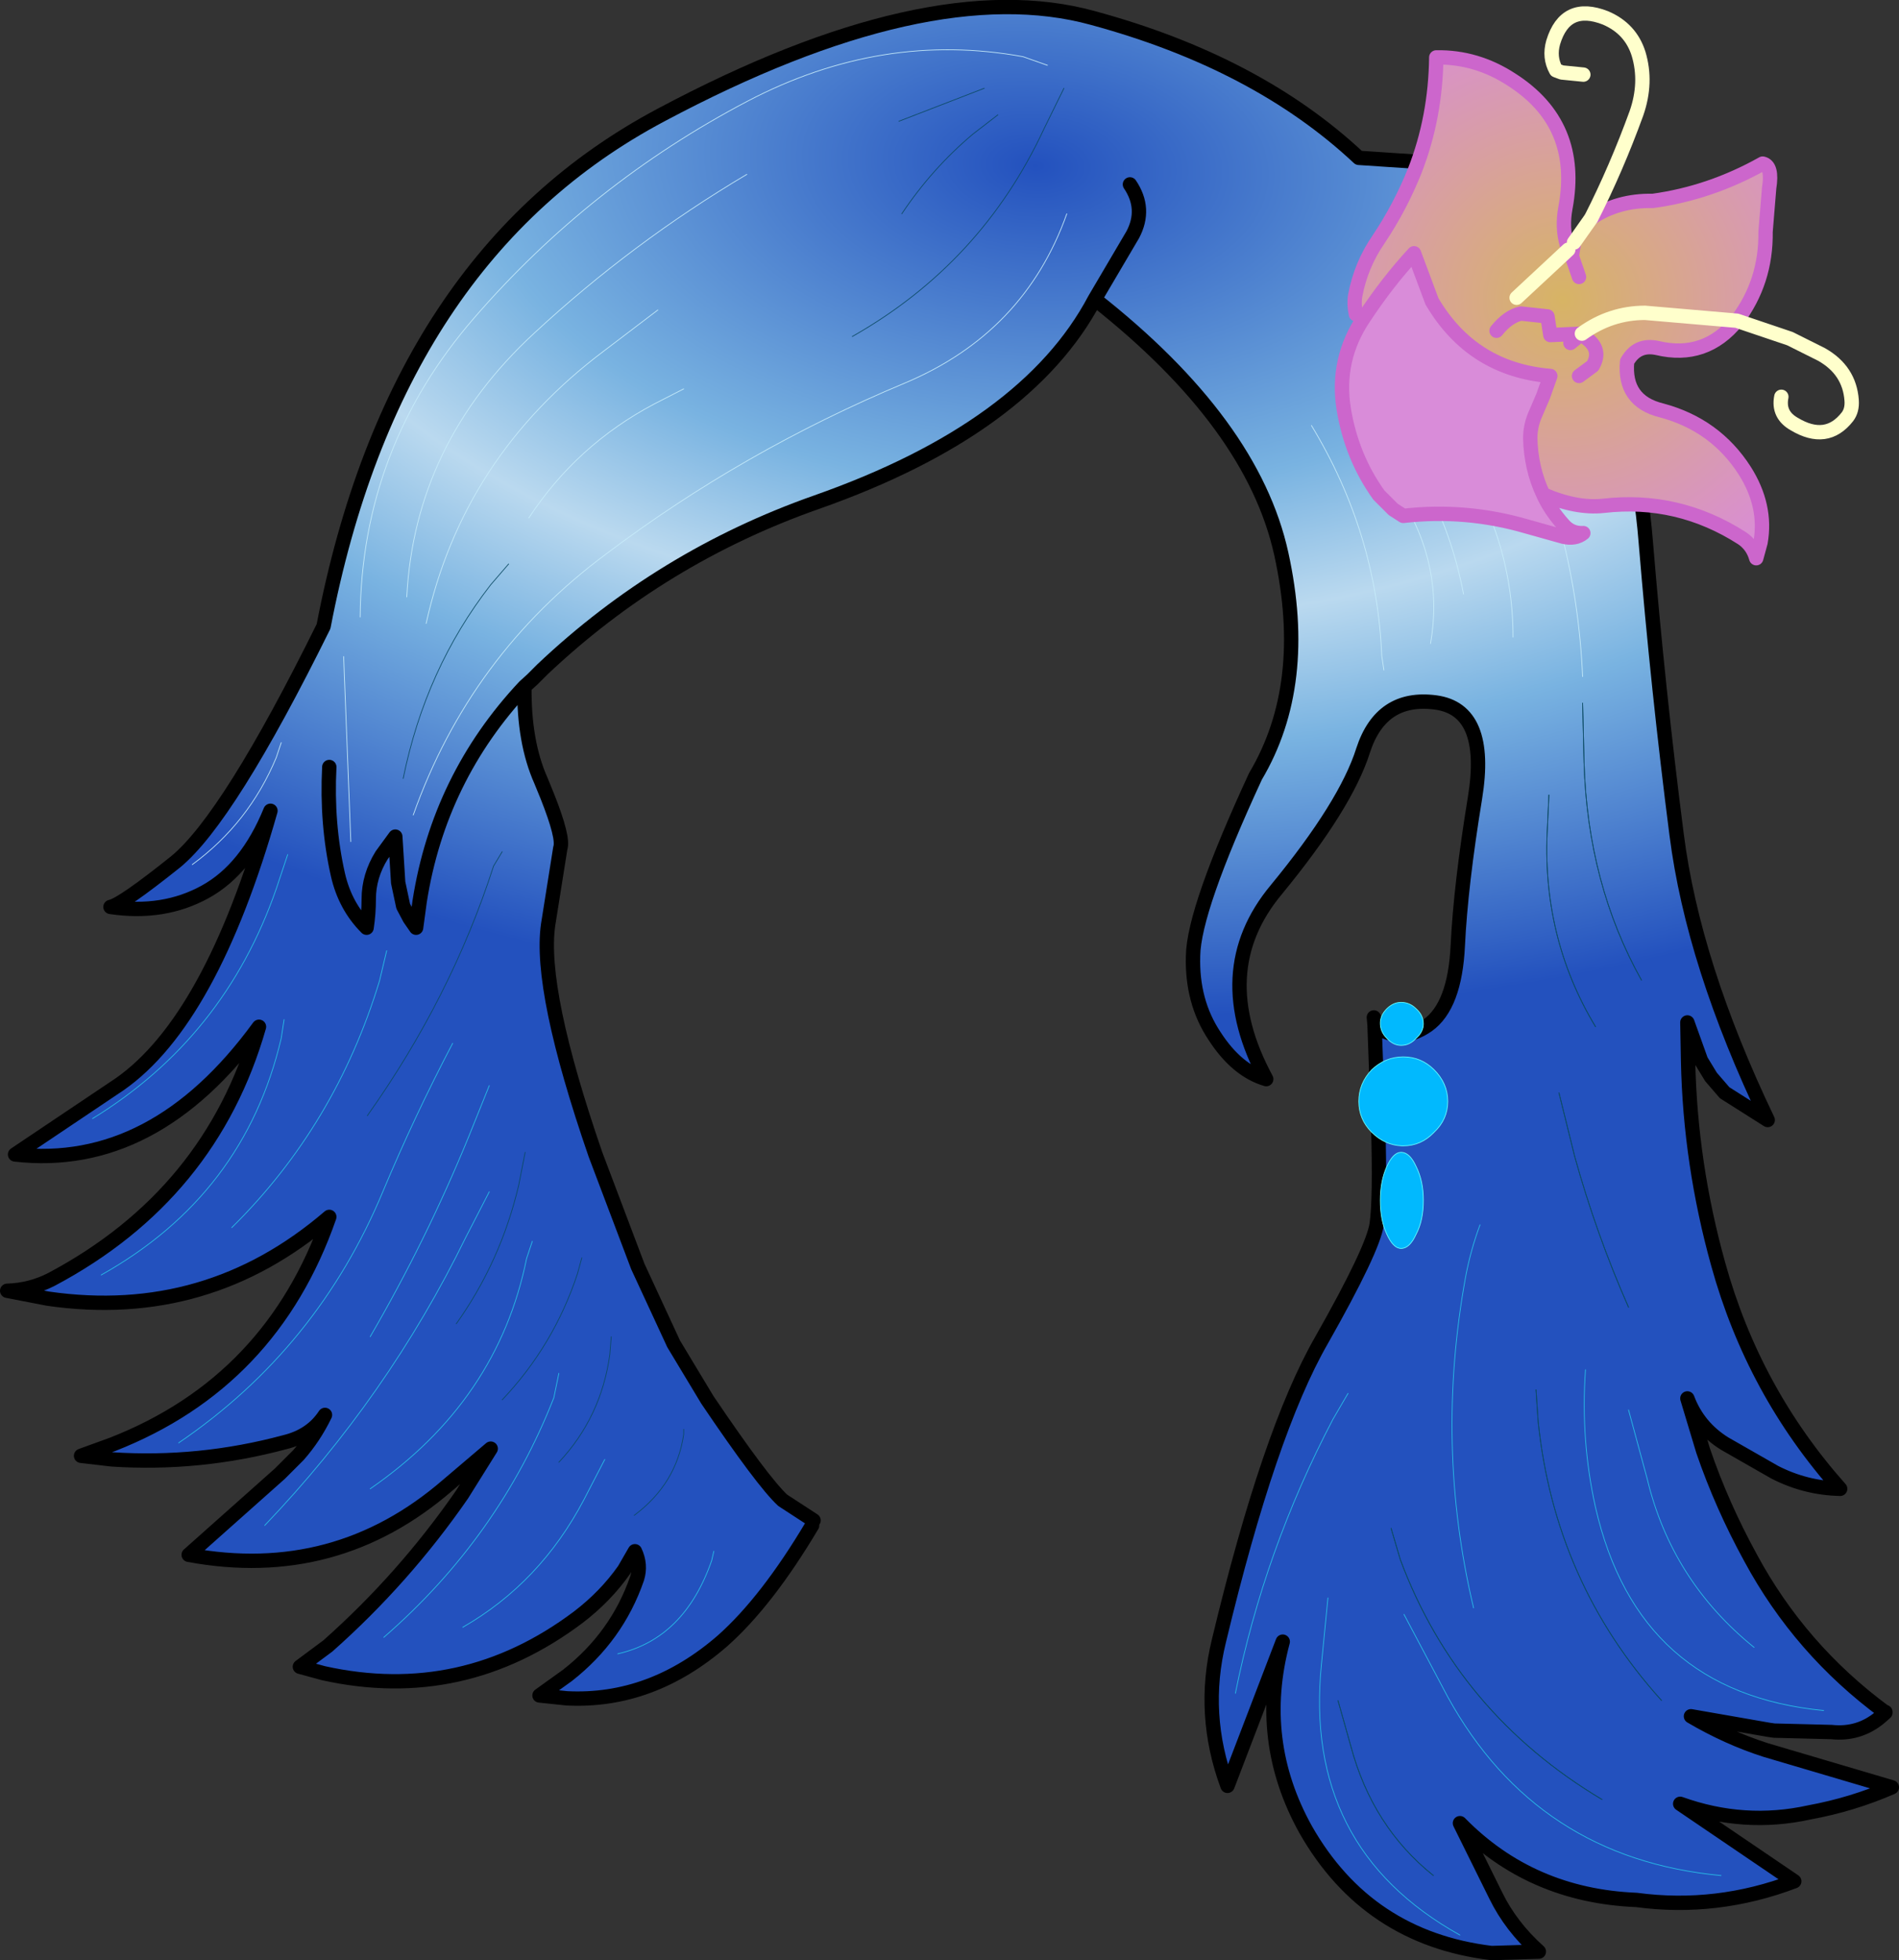 <?xml version="1.0" encoding="UTF-8" standalone="no"?>
<svg xmlns:xlink="http://www.w3.org/1999/xlink" height="136.6px" width="132.35px" xmlns="http://www.w3.org/2000/svg">
  <rect width="100%" height="100%" fill="#333333" stroke="none"/>
  <g transform="matrix(1.0, 0.0, 0.0, 1.0, 74.15, 71.55)">
    <path d="M-17.55 34.75 Q-20.7 40.05 -23.8 42.8 -28.75 47.1 -34.65 46.8 L-36.55 46.6 -34.6 45.2 Q-31.15 42.5 -29.75 38.45 -29.45 37.5 -29.9 36.55 L-30.65 37.85 Q-31.95 39.7 -33.85 41.15 -41.9 47.2 -51.6 45.05 L-53.25 44.6 -51.3 43.15 Q-46.0 38.45 -41.95 32.6 L-39.95 29.4 -42.95 31.95 Q-50.75 38.7 -61.0 36.8 L-54.65 31.15 -53.35 29.85 Q-52.25 28.6 -51.5 27.05 -52.45 28.5 -54.3 28.95 -60.25 30.55 -66.35 30.15 L-68.5 29.9 -66.3 29.1 Q-55.2 24.75 -51.2 13.25 -59.7 20.55 -70.8 18.95 L-73.65 18.4 Q-72.0 18.35 -70.55 17.6 -59.45 11.7 -56.1 0.0 -63.4 10.0 -73.1 8.9 L-65.8 4.0 Q-59.45 -0.45 -55.3 -15.05 -56.95 -11.0 -59.85 -9.4 -62.75 -7.8 -66.45 -8.35 -65.65 -8.5 -61.9 -11.5 -58.2 -14.55 -51.6 -27.9 -46.65 -53.7 -28.05 -63.55 -9.45 -73.45 2.0 -70.3 13.45 -67.2 20.55 -60.55 L25.05 -60.25 Q27.55 -60.25 29.3 -58.6 39.35 -48.9 40.55 -33.8 41.4 -23.5 42.7 -13.4 43.85 -4.35 49.05 6.5 L46.05 4.6 45.1 3.5 44.4 2.35 43.45 -0.3 43.5 2.4 Q43.65 9.55 45.6 16.55 48.05 25.4 54.1 32.2 51.7 32.15 49.55 31.05 L46.05 29.05 Q44.2 27.9 43.45 25.9 L44.55 29.55 Q45.85 33.35 47.85 37.0 51.3 43.4 57.2 47.75 L57.25 47.8 56.85 48.15 Q55.4 49.35 53.5 49.15 L49.5 49.05 49.15 49.0 43.7 48.05 Q46.25 49.55 48.9 50.4 L57.7 53.0 Q54.95 54.2 51.95 54.75 47.4 55.75 42.95 54.15 L50.9 59.55 Q45.5 61.6 39.9 60.85 32.55 60.55 27.6 55.5 L30.1 60.55 Q31.15 62.7 33.1 64.45 L29.8 64.55 Q21.15 63.5 16.85 55.95 13.4 49.75 15.25 42.85 L11.4 52.9 Q9.55 47.9 10.8 42.8 14.3 28.2 17.95 21.85 21.55 15.5 21.8 13.75 22.05 12.0 21.9 6.8 L21.65 -0.05 Q23.5 1.2 25.35 -0.1 27.25 -1.45 27.45 -5.65 27.65 -9.85 28.65 -15.95 29.65 -22.1 25.9 -22.6 22.1 -23.1 20.85 -19.25 19.65 -15.45 14.8 -9.55 10.05 -3.85 14.1 3.65 12.05 3.05 10.5 0.65 8.9 -1.75 9.0 -4.95 9.05 -8.15 13.35 -17.45 17.15 -23.85 15.15 -32.95 13.15 -42.05 2.15 -50.7 -2.6 -41.7 -17.25 -36.55 -28.05 -32.75 -36.35 -24.9 L-37.05 -24.2 -37.6 -23.7 Q-37.65 -19.85 -36.45 -17.15 L-36.0 -16.05 Q-34.85 -13.15 -35.1 -12.45 L-35.95 -7.1 Q-36.6 -2.55 -32.65 8.9 L-29.7 16.7 -27.2 22.1 -29.7 16.7 -27.45 21.5 -27.2 22.1 -24.85 26.0 Q-21.0 31.7 -19.6 33.0 L-17.45 34.4 -17.55 34.75 M2.15 -50.7 L4.8 -55.2 Q5.75 -57.0 4.6 -58.7 5.75 -57.0 4.8 -55.2 L2.15 -50.7 M-51.2 -18.1 Q-51.4 -14.15 -50.6 -10.6 -50.1 -8.4 -48.6 -6.9 -48.45 -7.9 -48.45 -8.9 -48.45 -10.5 -47.55 -11.95 L-46.6 -13.25 -46.4 -10.05 -46.05 -8.4 -45.6 -7.55 -45.15 -6.9 -44.9 -8.75 Q-43.55 -17.35 -37.6 -23.7 -43.55 -17.35 -44.9 -8.75 L-45.15 -6.9 -45.6 -7.55 -46.05 -8.4 -46.4 -10.05 -46.6 -13.25 -47.55 -11.95 Q-48.45 -10.5 -48.45 -8.9 -48.45 -7.9 -48.6 -6.9 -50.1 -8.4 -50.6 -10.6 -51.4 -14.15 -51.2 -18.1" fill="url(#gradient0)" fill-rule="evenodd" stroke="none"/>
    <path d="M57.2 47.75 Q51.3 43.4 47.85 37.0 45.85 33.35 44.55 29.55 L43.45 25.9 Q44.2 27.9 46.05 29.05 L49.55 31.05 Q51.7 32.15 54.1 32.2 48.05 25.4 45.6 16.55 43.65 9.55 43.5 2.4 L43.45 -0.3 44.4 2.35 45.1 3.5 46.05 4.6 49.05 6.5 Q43.85 -4.35 42.7 -13.4 41.4 -23.5 40.55 -33.8 39.35 -48.9 29.3 -58.6 27.55 -60.25 25.05 -60.25 L20.55 -60.55 Q13.45 -67.2 2.0 -70.3 -9.45 -73.45 -28.05 -63.55 -46.65 -53.7 -51.6 -27.9 -58.2 -14.55 -61.9 -11.5 -65.65 -8.5 -66.45 -8.35 -62.75 -7.8 -59.85 -9.4 -56.95 -11.0 -55.3 -15.05 -59.45 -0.45 -65.8 4.0 L-73.1 8.9 Q-63.4 10.0 -56.1 0.0 -59.45 11.7 -70.55 17.6 -72.0 18.35 -73.65 18.4 L-70.8 18.95 Q-59.7 20.55 -51.2 13.25 -55.2 24.75 -66.3 29.1 L-68.5 29.9 -66.35 30.15 Q-60.25 30.55 -54.3 28.95 -52.45 28.5 -51.5 27.05 -52.25 28.6 -53.35 29.85 L-54.65 31.15 -61.0 36.8 Q-50.75 38.7 -42.95 31.95 L-39.95 29.4 -41.95 32.6 Q-46.0 38.45 -51.3 43.15 L-53.25 44.6 -51.6 45.05 Q-41.9 47.2 -33.85 41.15 -31.95 39.7 -30.65 37.85 L-29.9 36.55 Q-29.45 37.5 -29.75 38.45 -31.15 42.5 -34.6 45.2 L-36.55 46.6 -34.65 46.8 Q-28.75 47.1 -23.8 42.8 -20.7 40.05 -17.55 34.75 M-17.45 34.4 L-19.6 33.0 Q-21.0 31.7 -24.85 26.0 L-27.2 22.1 -29.7 16.7 -32.65 8.9 Q-36.6 -2.55 -35.95 -7.1 L-35.1 -12.45 Q-34.85 -13.15 -36.0 -16.05 L-36.45 -17.15 Q-37.65 -19.85 -37.6 -23.7 -43.55 -17.35 -44.9 -8.75 L-45.15 -6.9 -45.6 -7.55 -46.05 -8.4 -46.4 -10.05 -46.6 -13.25 -47.55 -11.95 Q-48.45 -10.5 -48.45 -8.9 -48.45 -7.9 -48.6 -6.9 -50.1 -8.4 -50.6 -10.6 -51.4 -14.15 -51.2 -18.1 M4.6 -58.7 Q5.75 -57.0 4.8 -55.2 L2.15 -50.7 Q13.15 -42.05 15.15 -32.95 17.15 -23.85 13.35 -17.45 9.05 -8.15 9.0 -4.95 8.9 -1.75 10.5 0.65 12.05 3.05 14.1 3.65 10.05 -3.85 14.8 -9.55 19.65 -15.45 20.85 -19.25 22.1 -23.1 25.9 -22.6 29.65 -22.1 28.65 -15.95 27.65 -9.85 27.45 -5.65 27.25 -1.45 25.35 -0.1 23.5 1.2 21.65 -0.05 L21.9 6.8 Q22.05 12.0 21.8 13.75 21.55 15.5 17.95 21.85 14.3 28.2 10.8 42.8 9.55 47.9 11.4 52.9 L15.25 42.85 Q13.4 49.75 16.85 55.95 21.15 63.5 29.8 64.55 L33.1 64.45 Q31.15 62.7 30.1 60.55 L27.6 55.5 Q32.55 60.55 39.9 60.85 45.5 61.6 50.9 59.55 L42.95 54.15 Q47.4 55.75 51.95 54.75 54.95 54.2 57.7 53.0 L48.9 50.4 Q46.25 49.55 43.7 48.05 L49.15 49.0 49.5 49.05 53.5 49.15 Q55.4 49.35 56.85 48.15 L57.25 47.8 M57.2 47.75 L57.25 47.75 57.25 47.8 M21.65 -0.05 L21.65 -0.1 21.6 -0.65 M-37.6 -23.7 L-37.05 -24.2 -36.35 -24.9 Q-28.05 -32.75 -17.25 -36.55 -2.6 -41.7 2.15 -50.7" fill="none" stroke="#000000" stroke-linecap="round" stroke-linejoin="round" stroke-width="1.0"/>
    <path d="M36.15 -24.4 Q35.7 -34.6 31.2 -43.75 L30.35 -45.35 M31.3 -27.15 Q31.3 -34.4 26.9 -40.65 L26.25 -41.65 M27.85 -30.15 Q27.05 -34.4 24.95 -38.3 L23.95 -40.3 M17.25 -41.9 Q21.8 -34.4 22.15 -25.85 L22.3 -24.85 M25.55 -26.7 Q26.5 -32.1 23.45 -36.95 L22.55 -38.65 M-49.05 -28.55 Q-48.95 -40.35 -41.1 -49.4 -33.0 -58.75 -22.05 -64.5 -12.7 -69.4 -2.85 -67.6 L-1.15 -67.0 M-60.75 -11.3 Q-56.8 -14.2 -54.9 -18.75 L-54.55 -19.8 M-49.7 -12.9 L-50.2 -25.8 M-37.3 -35.45 Q-33.95 -40.55 -28.55 -43.4 L-26.5 -44.45 M-45.35 -14.75 Q-41.4 -25.9 -31.9 -32.95 -22.35 -40.15 -11.1 -44.85 -2.75 -48.35 0.2 -56.65 M-45.8 -29.95 Q-45.25 -40.65 -36.9 -48.35 -30.1 -54.65 -22.1 -59.4 M-44.45 -28.1 Q-41.9 -39.7 -32.05 -47.1 L-28.3 -49.95" fill="none" stroke="#c7ecfa" stroke-linecap="round" stroke-linejoin="round" stroke-width="0.05"/>
    <path d="M37.05 0.0 Q33.25 -6.3 33.7 -13.95 L33.8 -16.15 M40.25 -3.25 Q36.5 -9.95 36.25 -18.4 L36.15 -22.55 M39.35 19.55 Q37.1 14.45 35.6 9.05 L34.5 4.6 M41.65 46.95 Q34.2 38.7 33.05 27.5 L32.9 25.3 M37.5 53.85 Q27.45 47.85 23.45 37.15 L22.8 34.95 M25.75 59.15 Q21.5 55.75 20.0 50.15 L19.1 46.95 M-11.5 -63.1 L-5.55 -65.4 M-11.3 -56.65 Q-9.2 -59.8 -6.35 -62.2 L-4.6 -63.55 M-46.05 -17.3 Q-44.5 -24.95 -39.95 -30.8 L-38.7 -32.25 M-48.55 6.2 Q-42.7 -2.05 -39.75 -11.2 L-39.15 -12.2 M-14.75 -48.1 Q-5.75 -53.2 -1.4 -62.55 L0.0 -65.4 M-42.35 20.7 Q-39.25 16.35 -38.0 11.05 L-37.55 8.75 M-39.15 26.0 Q-35.55 22.2 -33.9 17.2 L-33.6 16.1 M-35.2 30.35 Q-32.25 27.2 -31.65 22.85 L-31.55 21.6 M-29.95 34.05 Q-27.0 31.85 -26.5 28.4 L-26.5 28.05" fill="none" stroke="#0a4a63" stroke-linecap="round" stroke-linejoin="round" stroke-width="0.05"/>
    <path d="M48.1 43.25 Q42.35 38.6 40.65 31.5 L39.35 26.7 M28.55 40.5 Q25.85 29.15 28.0 17.4 28.35 15.55 29.0 13.8 M27.6 63.3 Q16.65 57.2 17.95 44.4 L18.4 39.8 M11.95 46.45 Q13.95 36.5 18.75 27.35 L19.8 25.55 M45.8 59.15 Q32.95 57.95 26.75 46.7 L23.7 40.95 M52.95 47.65 Q40.0 46.4 37.05 33.5 36.0 28.8 36.35 23.9 M-67.7 6.4 Q-58.5 0.75 -54.9 -9.6 L-54.1 -12.0 M-58.0 14.0 Q-50.75 6.85 -47.7 -3.2 L-47.2 -5.3 M-48.35 32.2 Q-39.45 26.05 -37.45 16.15 L-37.05 14.95 M-31.1 43.7 Q-26.45 42.65 -24.55 37.2 L-24.4 36.55 M-41.9 41.85 Q-36.5 38.75 -33.45 32.95 L-32.0 30.15 M-47.4 42.55 Q-39.35 35.55 -35.55 25.85 L-35.2 24.15 M-48.35 21.6 Q-44.45 14.9 -41.5 7.7 L-40.05 4.1 M-61.7 29.0 Q-52.0 22.4 -47.45 11.45 -45.25 6.2 -42.6 1.15 M-55.7 34.75 Q-47.1 25.75 -41.7 14.7 L-40.05 11.5 M-67.1 17.3 Q-57.1 11.7 -54.55 0.8 L-54.35 -0.5" fill="none" stroke="#27c2e9" stroke-linecap="round" stroke-linejoin="round" stroke-width="0.05"/>
    <path d="M40.25 -3.25 Q36.5 -9.95 36.25 -18.4 L36.15 -22.55 M37.05 0.0 Q33.25 -6.3 33.7 -13.95 L33.8 -16.15 M39.35 19.55 Q37.1 14.45 35.6 9.05 L34.5 4.6 M41.65 46.95 Q34.2 38.7 33.05 27.5 L32.9 25.3 M37.5 53.85 Q27.45 47.85 23.45 37.15 L22.8 34.95 M25.75 59.15 Q21.5 55.75 20.0 50.15 L19.1 46.95" fill="none" stroke="#0a4a63" stroke-linecap="round" stroke-linejoin="round" stroke-width="0.05"/>
    <path d="M20.9 -49.4 Q22.55 -51.9 24.4 -53.9 L25.65 -50.55 Q28.45 -45.8 33.9 -45.35 L33.4 -43.95 32.8 -42.55 Q32.5 -41.8 32.5 -41.0 32.55 -38.9 33.4 -37.1 33.9 -36.0 34.8 -35.0 35.35 -34.35 36.2 -34.4 35.65 -33.95 34.8 -34.15 L32.3 -34.85 Q28.05 -36.1 23.65 -35.6 L22.95 -36.05 21.95 -37.05 Q20.05 -39.7 19.5 -43.05 18.95 -46.5 20.9 -49.4" fill="#d98cd9" fill-rule="evenodd" stroke="none"/>
    <path d="M36.75 -56.35 Q38.6 -57.6 41.05 -57.55 45.05 -58.1 48.7 -60.15 49.4 -60.0 49.15 -58.45 L48.9 -55.4 Q48.95 -51.9 46.9 -49.2 44.7 -46.5 41.35 -47.3 39.95 -47.6 39.25 -46.35 39.0 -43.6 41.65 -42.95 45.4 -41.95 47.45 -38.75 49.0 -36.3 48.55 -33.75 L47.25 -34.05 Q42.8 -36.9 37.6 -36.3 35.7 -36.1 33.4 -37.1 32.55 -38.9 32.5 -41.0 32.5 -41.8 32.8 -42.55 L33.4 -43.95 33.9 -45.35 Q28.45 -45.8 25.65 -50.55 L24.4 -53.9 Q22.55 -51.9 20.9 -49.4 L20.35 -49.65 Q20.2 -50.35 20.3 -50.95 20.7 -53.1 21.95 -54.9 23.45 -57.15 24.45 -59.65 25.9 -63.35 25.95 -67.55 28.75 -67.6 31.2 -66.0 36.05 -62.9 34.95 -57.05 34.7 -55.7 35.05 -54.5 L35.15 -54.15 35.4 -53.7 35.55 -54.65 36.75 -56.35 M36.1 -48.3 Q38.1 -49.75 40.5 -49.75 L46.9 -49.2 40.5 -49.75 Q38.1 -49.75 36.1 -48.3 L36.45 -47.95 Q37.5 -47.15 36.85 -46.05 L35.9 -45.35 36.85 -46.05 Q37.5 -47.15 36.45 -47.95 L36.1 -48.3 35.3 -47.65 36.1 -48.3 33.9 -48.2 33.7 -49.5 31.85 -49.7 Q30.95 -49.5 30.15 -48.5 30.95 -49.5 31.85 -49.7 L33.7 -49.5 33.9 -48.2 36.1 -48.3 M35.9 -52.25 L35.4 -53.7 35.9 -52.25 M31.55 -50.8 L35.15 -54.15 31.55 -50.8" fill="url(#gradient1)" fill-rule="evenodd" stroke="none"/>
    <path d="M36.75 -56.35 Q38.6 -57.6 41.05 -57.55 45.05 -58.1 48.7 -60.15 49.4 -60.0 49.15 -58.45 L48.9 -55.4 Q48.95 -51.9 46.9 -49.2 M35.15 -54.15 L35.05 -54.5 Q34.7 -55.7 34.95 -57.05 36.05 -62.9 31.2 -66.0 28.75 -67.6 25.95 -67.55 25.9 -63.35 24.45 -59.65 23.45 -57.15 21.95 -54.9 20.7 -53.1 20.3 -50.95 20.2 -50.35 20.35 -49.65 M20.9 -49.4 Q22.55 -51.9 24.4 -53.9 L25.65 -50.55 Q28.45 -45.8 33.9 -45.35 L33.4 -43.95 32.8 -42.55 Q32.5 -41.8 32.5 -41.0 32.55 -38.9 33.4 -37.1 35.7 -36.1 37.6 -36.3 42.8 -36.9 47.25 -34.05 48.0 -33.55 48.25 -32.65 L48.55 -33.75 Q49.0 -36.3 47.45 -38.75 45.4 -41.95 41.65 -42.95 39.0 -43.6 39.25 -46.35 39.95 -47.6 41.35 -47.3 44.7 -46.5 46.9 -49.2 M36.1 -48.3 L36.45 -47.95 Q37.5 -47.15 36.85 -46.05 L35.9 -45.35 M35.55 -54.65 L35.15 -54.15 35.4 -53.7 35.55 -54.65 M35.4 -53.7 L35.9 -52.25 M35.3 -47.65 L36.1 -48.3 33.9 -48.2 33.7 -49.5 31.85 -49.7 Q30.95 -49.5 30.15 -48.5 M20.9 -49.4 Q18.95 -46.5 19.5 -43.05 20.05 -39.7 21.95 -37.05 L22.95 -36.05 23.65 -35.6 Q28.05 -36.1 32.3 -34.85 L34.8 -34.15 Q35.65 -33.95 36.2 -34.4 35.35 -34.35 34.8 -35.0 33.9 -36.0 33.4 -37.1" fill="none" stroke="#cc66cc" stroke-linecap="round" stroke-linejoin="round" stroke-width="1.0"/>
    <path d="M36.2 -66.35 L34.7 -66.5 34.3 -66.65 Q33.8 -67.55 34.1 -68.6 34.95 -71.4 37.75 -70.3 39.5 -69.55 40.05 -67.8 40.65 -65.8 39.9 -63.65 38.5 -59.8 36.75 -56.35 M46.9 -49.2 L50.6 -47.95 52.8 -46.85 Q54.75 -45.75 54.9 -43.65 54.95 -42.95 54.6 -42.5 53.15 -40.65 50.9 -42.0 49.75 -42.65 50.0 -43.9 M46.9 -49.2 L40.5 -49.75 Q38.1 -49.75 36.1 -48.3 M35.55 -54.65 L36.75 -56.35 M35.15 -54.15 L31.55 -50.8" fill="none" stroke="#ffffcc" stroke-linecap="round" stroke-linejoin="round" stroke-width="1.0"/>
    <path d="M24.55 0.8 Q24.1 1.3 23.5 1.3 22.95 1.3 22.5 0.8 22.05 0.35 22.05 -0.25 22.05 -0.8 22.5 -1.25 22.95 -1.7 23.5 -1.7 24.1 -1.7 24.55 -1.25 25.05 -0.8 25.05 -0.2 25.05 0.35 24.55 0.8 M23.65 2.1 Q24.9 2.1 25.8 3.0 26.75 3.95 26.75 5.2 26.75 6.45 25.8 7.35 24.9 8.3 23.65 8.3 L23.55 8.3 Q22.35 8.25 21.45 7.35 20.55 6.45 20.55 5.2 20.55 3.95 21.45 3.0 22.4 2.1 23.65 2.1 M23.5 8.75 Q24.1 8.75 24.55 9.75 25.05 10.75 25.05 12.1 25.05 13.5 24.55 14.45 24.1 15.45 23.5 15.45 22.95 15.45 22.5 14.45 22.05 13.5 22.05 12.1 22.05 10.75 22.5 9.75 22.95 8.75 23.5 8.75" fill="#01b9fe" fill-rule="evenodd" stroke="none"/>
    <path d="M24.55 0.8 Q24.1 1.3 23.5 1.3 22.95 1.3 22.5 0.8 22.05 0.35 22.05 -0.25 22.05 -0.8 22.5 -1.25 22.95 -1.7 23.5 -1.7 24.1 -1.7 24.55 -1.25 25.05 -0.8 25.05 -0.2 25.05 0.35 24.55 0.8 M23.65 2.1 Q24.9 2.1 25.8 3.0 26.75 3.95 26.75 5.2 26.75 6.45 25.8 7.35 24.9 8.3 23.65 8.3 L23.55 8.3 Q22.35 8.25 21.45 7.35 20.55 6.45 20.55 5.2 20.55 3.95 21.45 3.0 22.4 2.1 23.65 2.1 M23.5 8.75 Q24.1 8.75 24.55 9.75 25.05 10.75 25.05 12.1 25.05 13.5 24.55 14.45 24.1 15.45 23.5 15.45 22.95 15.45 22.5 14.45 22.05 13.5 22.05 12.1 22.05 10.75 22.5 9.75 22.95 8.75 23.5 8.75" fill="none" stroke="#66ffff" stroke-linecap="round" stroke-linejoin="round" stroke-width="0.05"/>
  </g>
  <defs>
    <radialGradient cx="0" cy="0" gradientTransform="matrix(-0.004, 0.072, -0.125, -0.007, -2.0, -60.0)" gradientUnits="userSpaceOnUse" id="gradient0" r="819.2" spreadMethod="pad">
      <stop offset="0.0" stop-color="#2351be"/>
      <stop offset="0.384" stop-color="#79b3e1"/>
      <stop offset="0.537" stop-color="#bad9ef"/>
      <stop offset="0.686" stop-color="#79b3e1"/>
      <stop offset="1.0" stop-color="#2351be"/>
    </radialGradient>
    <radialGradient cx="0" cy="0" gradientTransform="matrix(0.027, 0.0, 0.0, 0.027, 34.75, -50.65)" gradientUnits="userSpaceOnUse" id="gradient1" r="819.2" spreadMethod="pad">
      <stop offset="0.0" stop-color="#d7b464"/>
      <stop offset="1.0" stop-color="#d98cd9"/>
    </radialGradient>
  </defs>
</svg>
